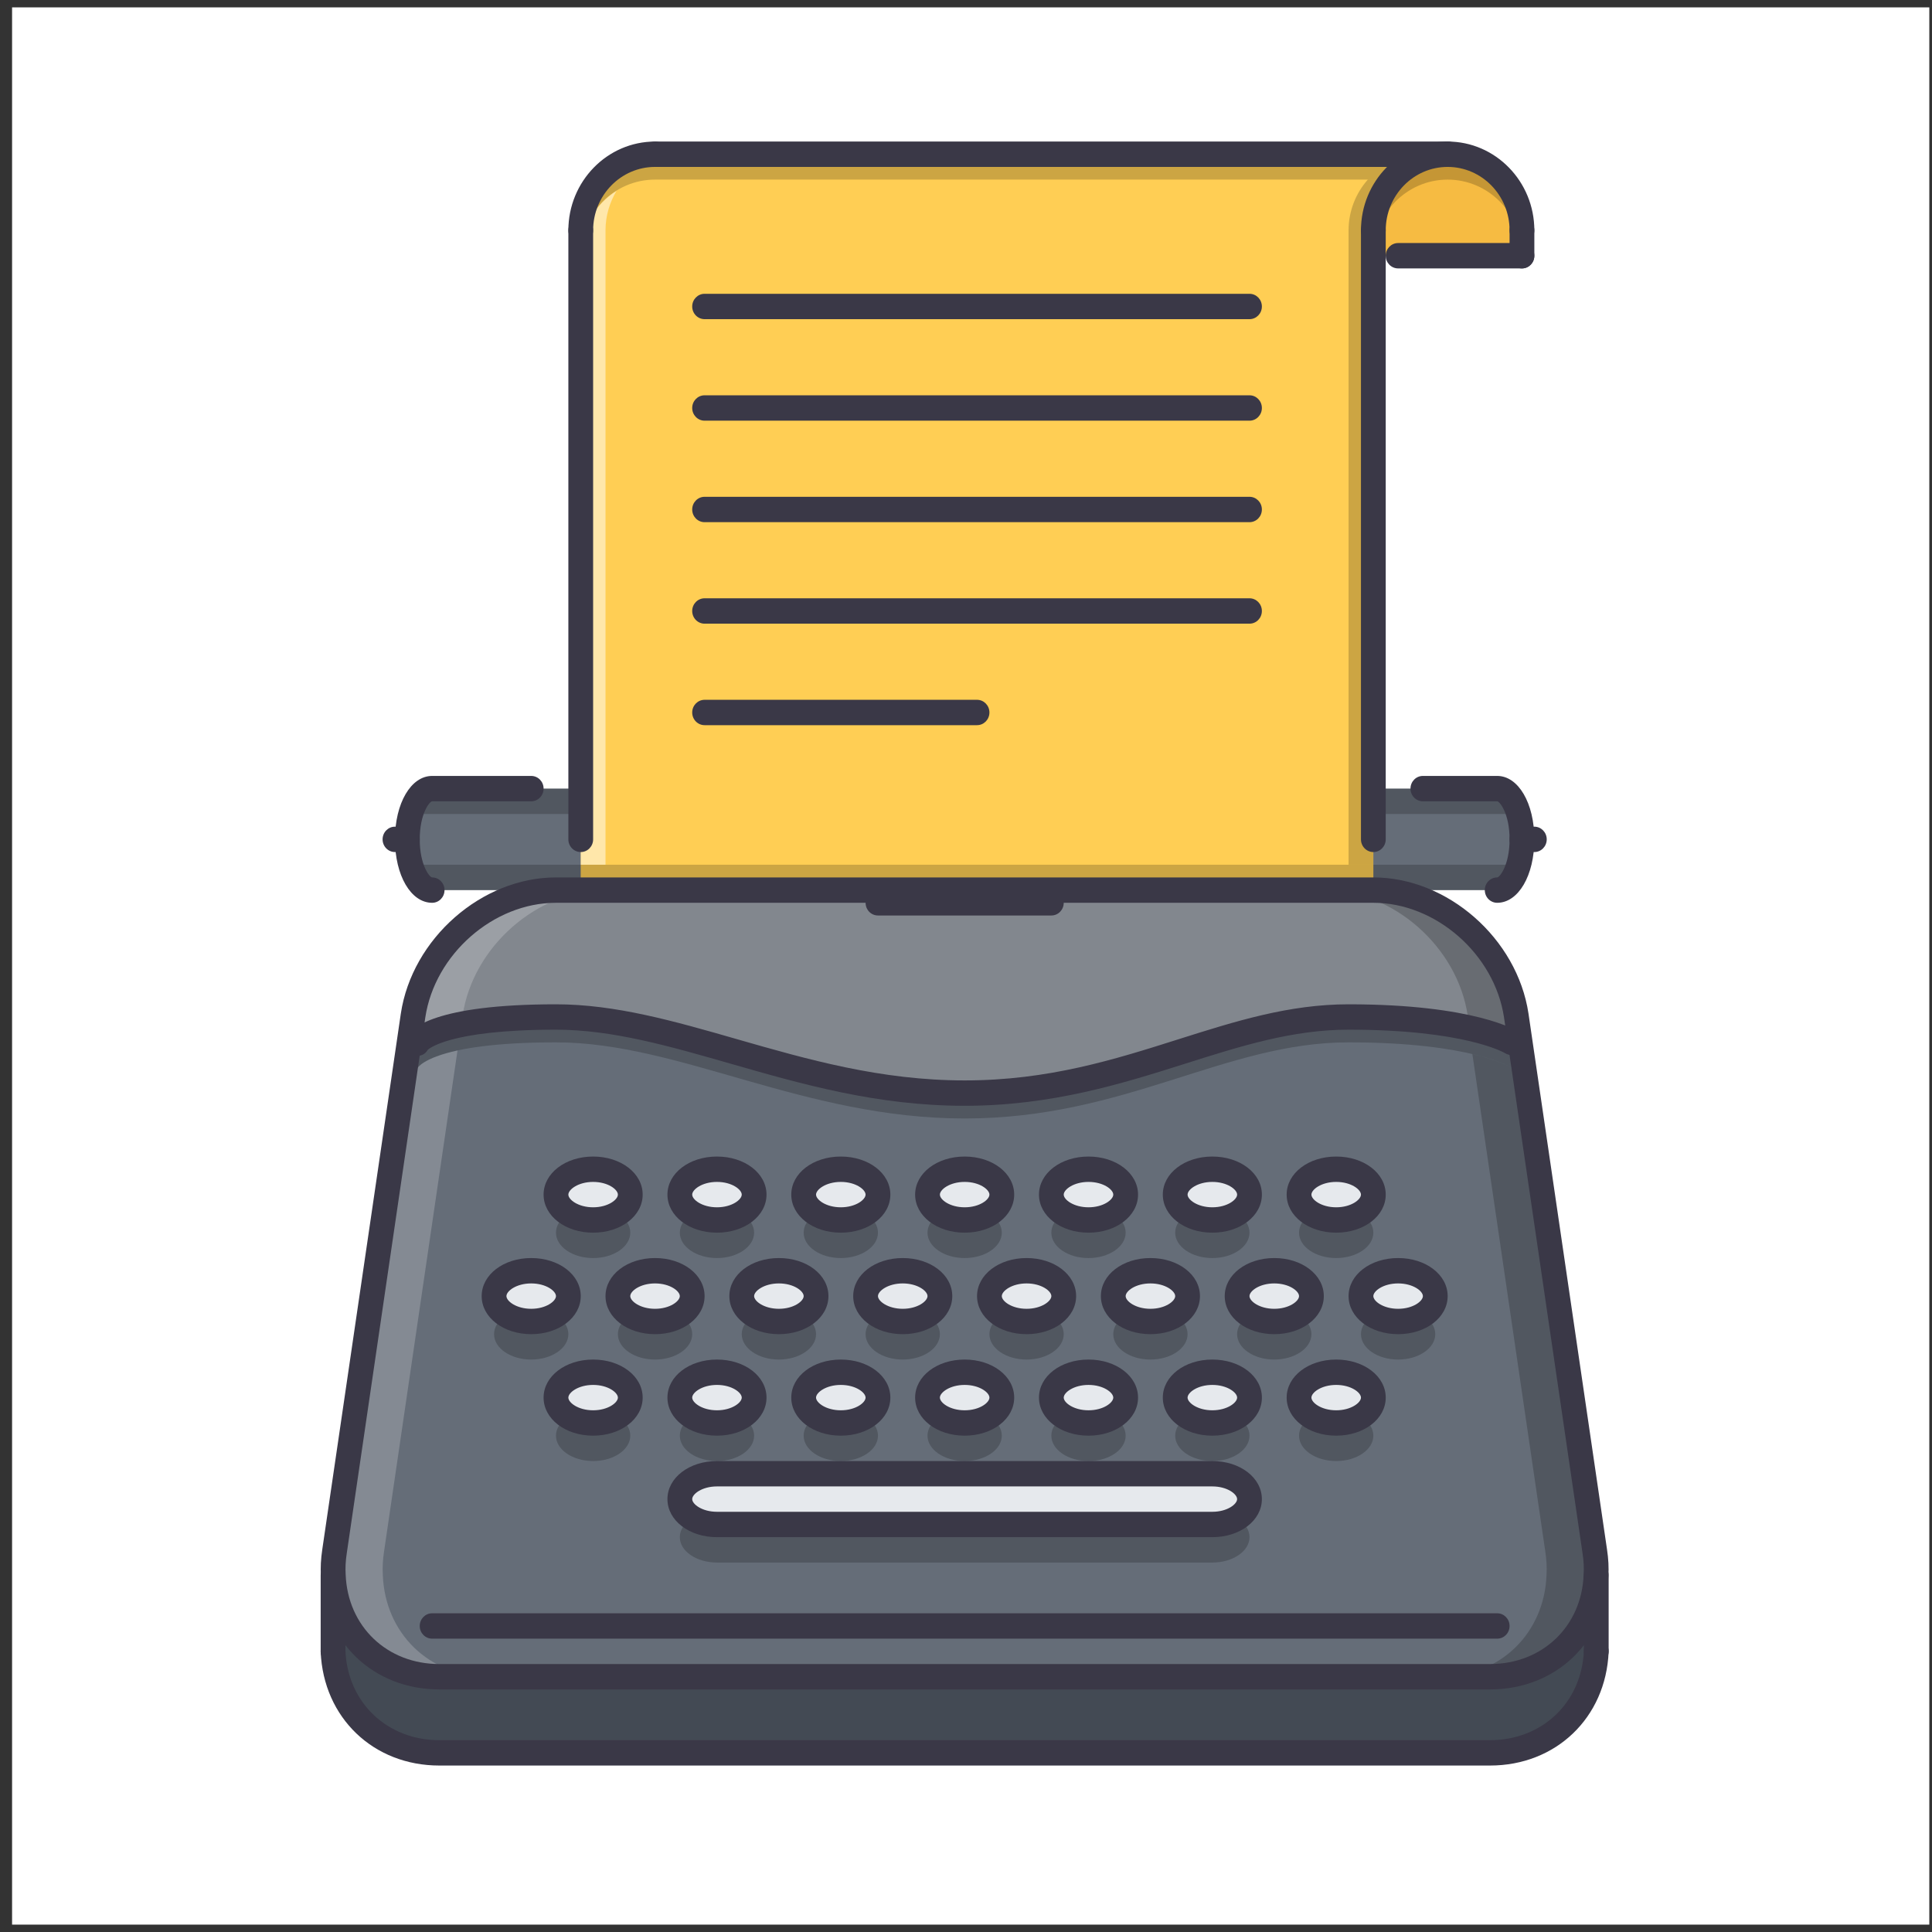 <svg width="144" height="144" viewBox="0 0 144 144" fill="none" xmlns="http://www.w3.org/2000/svg">
<rect x="0" y="0" width="144" height="144" fill="#333333" stroke="none"/>
<g id="Frame 228">
<rect width="142.9" height="142.9" transform="translate(0.9 0.55)" fill="white"/>
<g id="&#240;&#159;&#166;&#134; icon &#34;writer&#34;">
<path id="Vector" d="M111.592 66.344H32.209L30.363 62.561L32.209 58.778H111.592L113.438 62.561L111.592 66.344Z" fill="#656D78"/>
<path id="Vector_2" opacity="0.2" d="M31.138 58.778H112.477V60.67H31.138V58.778Z" fill="black"/>
<path id="Vector_3" opacity="0.2" d="M31.138 64.452H112.477V66.343H31.138V64.452Z" fill="black"/>
<path id="Vector_4" d="M107.899 11.496C104.84 11.496 102.361 14.035 102.361 17.169V19.061H113.438V17.169C113.438 14.035 110.959 11.496 107.899 11.496Z" fill="#F6BB42"/>
<path id="Vector_5" opacity="0.2" d="M107.899 11.496C104.84 11.496 102.361 14.035 102.361 17.169V19.061C102.361 15.927 104.84 13.387 107.899 13.387C110.959 13.387 113.438 15.927 113.438 19.061V17.169C113.438 14.035 110.959 11.496 107.899 11.496Z" fill="black"/>
<path id="Vector_6" d="M48.824 11.496H107.899C104.834 11.496 102.361 14.03 102.361 17.169V62.561V66.343H43.285V62.561V17.169C43.285 14.03 45.759 11.496 48.824 11.496Z" fill="#FFCE54"/>
<path id="Vector_7" d="M41.439 75.8C32.208 75.8 31.137 77.691 31.137 77.691L30.51 77.597L30.788 75.688C31.563 70.542 36.362 66.344 41.439 66.344H43.285H102.361C107.438 66.344 112.237 70.542 113.012 75.688L113.29 77.597L112.662 77.691C112.662 77.691 109.745 75.8 100.515 75.8C91.284 75.8 83.9 81.474 71.9 81.474C59.9 81.474 50.669 75.8 41.439 75.8Z" fill="#82878E"/>
<path id="Vector_8" d="M41.439 75.8C32.208 75.8 31.137 77.691 31.137 77.691L30.51 77.597L30.788 75.688C31.563 70.542 36.362 66.344 41.439 66.344H43.285H102.361C107.438 66.344 112.237 70.542 113.012 75.688L113.29 77.597L112.662 77.691C112.662 77.691 109.745 75.8 100.515 75.8C91.284 75.8 83.9 81.474 71.9 81.474C59.9 81.474 50.669 75.8 41.439 75.8Z" fill="#82878E"/>
<path id="Vector_9" opacity="0.2" d="M34.48 75.688C35.255 70.542 40.055 66.344 45.131 66.344H43.285H41.439C36.362 66.344 31.563 70.542 30.788 75.688L30.51 77.597L31.137 77.691C31.137 77.691 31.597 76.908 34.384 76.348L34.48 75.688Z" fill="white"/>
<path id="Vector_10" opacity="0.2" d="M109.394 75.688C108.619 70.542 103.819 66.344 98.743 66.344H100.589H102.435C107.512 66.344 112.311 70.542 113.086 75.688L113.364 77.597L112.736 77.691C112.736 77.691 112.277 76.908 109.489 76.348L109.394 75.688Z" fill="black"/>
<path id="Vector_11" d="M32.744 124.974H111.056C115.542 124.974 118.792 121.701 118.958 117.409H118.976V123.083C118.792 127.375 115.542 130.648 111.056 130.648H32.744C28.258 130.648 25.008 127.375 24.824 123.083V117.409H24.842C25.008 121.701 28.258 124.974 32.744 124.974Z" fill="#434A54"/>
<path id="Vector_12" d="M88.515 96.605C88.515 95.565 87.278 94.713 85.746 94.713C84.213 94.713 82.977 95.565 82.977 96.605C82.977 97.644 84.213 98.496 85.746 98.496C87.278 98.496 88.515 97.644 88.515 96.605ZM90.361 90.93C91.894 90.93 93.13 90.079 93.13 89.039C93.13 88 91.894 87.148 90.361 87.148C88.829 87.148 87.592 88 87.592 89.039C87.592 90.079 88.829 90.93 90.361 90.93ZM90.361 106.061C91.894 106.061 93.13 105.21 93.13 104.17C93.13 103.13 91.894 102.279 90.361 102.279C88.829 102.279 87.592 103.13 87.592 104.17C87.592 105.21 88.829 106.061 90.361 106.061ZM97.746 96.605C97.746 95.565 96.509 94.713 94.976 94.713C93.444 94.713 92.207 95.565 92.207 96.605C92.207 97.644 93.444 98.496 94.976 98.496C96.509 98.496 97.746 97.644 97.746 96.605ZM99.592 102.278C98.059 102.278 96.823 103.13 96.823 104.17C96.823 105.209 98.059 106.061 99.592 106.061C101.124 106.061 102.361 105.209 102.361 104.17C102.361 103.13 101.124 102.278 99.592 102.278ZM99.592 90.93C101.124 90.93 102.361 90.079 102.361 89.039C102.361 88 101.124 87.148 99.592 87.148C98.059 87.148 96.823 88 96.823 89.039C96.823 90.079 98.059 90.93 99.592 90.93ZM101.438 96.605C101.438 97.644 102.675 98.496 104.207 98.496C105.739 98.496 106.976 97.644 106.976 96.605C106.976 95.565 105.739 94.713 104.207 94.713C102.675 94.713 101.438 95.565 101.438 96.605ZM60.823 96.605C60.823 95.565 59.586 94.713 58.054 94.713C56.521 94.713 55.285 95.565 55.285 96.605C55.285 97.644 56.521 98.496 58.054 98.496C59.586 98.496 60.823 97.644 60.823 96.605ZM65.439 104.17C65.439 103.13 64.202 102.279 62.669 102.279C61.137 102.279 59.9 103.13 59.9 104.17C59.9 105.21 61.137 106.061 62.669 106.061C64.202 106.061 65.439 105.21 65.439 104.17ZM62.669 90.93C64.202 90.93 65.439 90.079 65.439 89.039C65.439 88 64.202 87.148 62.669 87.148C61.137 87.148 59.9 88 59.9 89.039C59.9 90.079 61.137 90.93 62.669 90.93ZM70.054 96.605C70.054 95.565 68.817 94.713 67.284 94.713C65.752 94.713 64.515 95.565 64.515 96.605C64.515 97.644 65.752 98.496 67.284 98.496C68.817 98.496 70.054 97.644 70.054 96.605ZM69.131 89.039C69.131 90.079 70.367 90.93 71.9 90.93C73.432 90.93 74.669 90.079 74.669 89.039C74.669 88 73.432 87.148 71.9 87.148C70.368 87.148 69.131 87.999 69.131 89.039ZM74.669 104.17C74.669 103.13 73.432 102.279 71.9 102.279C70.368 102.279 69.131 103.13 69.131 104.17C69.131 105.21 70.367 106.061 71.9 106.061C73.432 106.061 74.669 105.21 74.669 104.17ZM79.284 96.605C79.284 95.565 78.048 94.713 76.515 94.713C74.983 94.713 73.746 95.565 73.746 96.605C73.746 97.644 74.983 98.496 76.515 98.496C78.048 98.496 79.284 97.644 79.284 96.605ZM83.9 89.039C83.9 88 82.663 87.148 81.131 87.148C79.598 87.148 78.362 88 78.362 89.039C78.362 90.079 79.598 90.93 81.131 90.93C82.663 90.93 83.9 90.079 83.9 89.039ZM81.13 102.278C79.598 102.278 78.361 103.13 78.361 104.17C78.361 105.209 79.598 106.061 81.13 106.061C82.663 106.061 83.9 105.209 83.9 104.17C83.9 103.13 82.663 102.278 81.13 102.278ZM32.744 124.974C28.258 124.974 25.008 121.701 24.842 117.409C24.806 116.823 24.842 116.236 24.933 115.63L30.51 77.597L31.137 77.692C31.137 77.692 32.208 75.8 41.439 75.8C50.669 75.8 59.9 81.474 71.9 81.474C83.9 81.474 91.284 75.8 100.515 75.8C109.745 75.8 112.662 77.692 112.662 77.692L113.29 77.597L118.866 115.63C118.957 116.236 118.994 116.823 118.957 117.409C118.792 121.701 115.541 124.974 111.055 124.974H32.744ZM39.593 98.496C41.125 98.496 42.362 97.644 42.362 96.605C42.362 95.565 41.125 94.713 39.593 94.713C38.06 94.713 36.823 95.565 36.823 96.605C36.823 97.644 38.06 98.496 39.593 98.496ZM46.977 104.17C46.977 103.13 45.741 102.279 44.208 102.279C42.675 102.279 41.439 103.13 41.439 104.17C41.439 105.21 42.675 106.061 44.208 106.061C45.741 106.061 46.977 105.21 46.977 104.17ZM44.208 90.93C45.741 90.93 46.977 90.079 46.977 89.039C46.977 88 45.741 87.148 44.208 87.148C42.675 87.148 41.439 88 41.439 89.039C41.439 90.079 42.675 90.93 44.208 90.93ZM48.823 94.713C47.291 94.713 46.054 95.565 46.054 96.605C46.054 97.644 47.291 98.496 48.823 98.496C50.356 98.496 51.593 97.644 51.593 96.605C51.593 95.565 50.356 94.713 48.823 94.713ZM53.439 102.278C51.906 102.278 50.669 103.13 50.669 104.17C50.669 105.209 51.906 106.061 53.439 106.061C54.971 106.061 56.208 105.209 56.208 104.17C56.208 103.13 54.971 102.278 53.439 102.278ZM50.669 89.039C50.669 90.079 51.906 90.93 53.439 90.93C54.971 90.93 56.208 90.079 56.208 89.039C56.208 88 54.971 87.148 53.439 87.148C51.906 87.148 50.669 87.999 50.669 89.039ZM90.361 109.844H53.439C51.906 109.844 50.669 110.695 50.669 111.735C50.669 112.775 51.906 113.626 53.439 113.626H90.361C91.894 113.626 93.13 112.775 93.13 111.735C93.13 110.695 91.894 109.844 90.361 109.844Z" fill="#656D78"/>
<g id="Group" opacity="0.2">
<path id="Vector_13" d="M99.592 89.985C101.125 89.985 102.361 90.837 102.361 91.876C102.361 92.916 101.125 93.768 99.592 93.768C98.059 93.768 96.823 92.916 96.823 91.876C96.823 90.837 98.06 89.985 99.592 89.985Z" fill="black"/>
<path id="Vector_14" d="M104.207 97.55C105.74 97.55 106.977 98.402 106.977 99.442C106.977 100.482 105.74 101.333 104.207 101.333C102.675 101.333 101.438 100.482 101.438 99.442C101.438 98.402 102.675 97.55 104.207 97.55Z" fill="black"/>
<path id="Vector_15" d="M99.592 105.115C101.125 105.115 102.361 105.967 102.361 107.007C102.361 108.046 101.125 108.898 99.592 108.898C98.059 108.898 96.823 108.046 96.823 107.007C96.823 105.967 98.06 105.115 99.592 105.115Z" fill="black"/>
<path id="Vector_16" d="M94.976 97.55C96.509 97.55 97.746 98.402 97.746 99.442C97.746 100.482 96.509 101.333 94.976 101.333C93.444 101.333 92.207 100.482 92.207 99.442C92.207 98.402 93.444 97.55 94.976 97.55Z" fill="black"/>
<path id="Vector_17" d="M90.361 89.985C91.894 89.985 93.13 90.837 93.13 91.876C93.13 92.916 91.894 93.768 90.361 93.768C88.829 93.768 87.592 92.916 87.592 91.876C87.592 90.837 88.829 89.985 90.361 89.985Z" fill="black"/>
<path id="Vector_18" d="M81.13 89.985C82.663 89.985 83.9 90.837 83.9 91.876C83.9 92.916 82.663 93.768 81.13 93.768C79.598 93.768 78.361 92.916 78.361 91.876C78.361 90.837 79.598 89.985 81.13 89.985Z" fill="black"/>
<path id="Vector_19" d="M85.746 97.55C87.278 97.55 88.515 98.402 88.515 99.442C88.515 100.482 87.278 101.333 85.746 101.333C84.213 101.333 82.977 100.482 82.977 99.442C82.977 98.402 84.213 97.55 85.746 97.55Z" fill="black"/>
<path id="Vector_20" d="M93.13 107.007C93.13 108.046 91.894 108.898 90.361 108.898C88.829 108.898 87.592 108.046 87.592 107.007C87.592 105.967 88.829 105.115 90.361 105.115C91.894 105.115 93.13 105.967 93.13 107.007Z" fill="black"/>
<path id="Vector_21" d="M90.361 112.681C91.894 112.681 93.131 113.532 93.131 114.572C93.131 115.612 91.894 116.463 90.361 116.463H53.439C51.907 116.463 50.67 115.612 50.67 114.572C50.67 113.532 51.907 112.681 53.439 112.681H90.361Z" fill="black"/>
<path id="Vector_22" d="M81.13 105.115C82.663 105.115 83.9 105.967 83.9 107.007C83.9 108.046 82.663 108.898 81.13 108.898C79.598 108.898 78.361 108.046 78.361 107.007C78.361 105.967 79.598 105.115 81.13 105.115Z" fill="black"/>
<path id="Vector_23" d="M71.9 105.115C73.433 105.115 74.669 105.967 74.669 107.007C74.669 108.046 73.433 108.898 71.9 108.898C70.368 108.898 69.131 108.046 69.131 107.007C69.131 105.967 70.368 105.115 71.9 105.115Z" fill="black"/>
<path id="Vector_24" d="M76.515 97.55C78.048 97.55 79.284 98.402 79.284 99.442C79.284 100.482 78.048 101.333 76.515 101.333C74.983 101.333 73.746 100.482 73.746 99.442C73.746 98.402 74.983 97.55 76.515 97.55Z" fill="black"/>
<path id="Vector_25" d="M71.9 89.985C73.433 89.985 74.669 90.837 74.669 91.876C74.669 92.916 73.433 93.768 71.9 93.768C70.368 93.768 69.131 92.916 69.131 91.876C69.131 90.837 70.368 89.985 71.9 89.985Z" fill="black"/>
<path id="Vector_26" d="M67.285 97.55C68.817 97.55 70.054 98.402 70.054 99.442C70.054 100.482 68.817 101.333 67.285 101.333C65.752 101.333 64.516 100.482 64.516 99.442C64.516 98.402 65.752 97.55 67.285 97.55Z" fill="black"/>
<path id="Vector_27" d="M58.054 97.55C59.587 97.55 60.824 98.402 60.824 99.442C60.824 100.482 59.587 101.333 58.054 101.333C56.522 101.333 55.285 100.482 55.285 99.442C55.285 98.402 56.522 97.55 58.054 97.55Z" fill="black"/>
<path id="Vector_28" d="M62.67 89.985C64.202 89.985 65.439 90.837 65.439 91.876C65.439 92.916 64.202 93.768 62.67 93.768C61.137 93.768 59.9 92.916 59.9 91.876C59.9 90.837 61.137 89.985 62.67 89.985Z" fill="black"/>
<path id="Vector_29" d="M53.439 89.985C54.971 89.985 56.208 90.837 56.208 91.876C56.208 92.916 54.971 93.768 53.439 93.768C51.907 93.768 50.67 92.916 50.67 91.876C50.67 90.837 51.907 89.985 53.439 89.985Z" fill="black"/>
<path id="Vector_30" d="M48.824 97.55C50.356 97.55 51.593 98.402 51.593 99.442C51.593 100.482 50.356 101.333 48.824 101.333C47.291 101.333 46.054 100.482 46.054 99.442C46.054 98.402 47.291 97.55 48.824 97.55Z" fill="black"/>
<path id="Vector_31" d="M44.208 89.985C45.741 89.985 46.978 90.837 46.978 91.876C46.978 92.916 45.741 93.768 44.208 93.768C42.676 93.768 41.439 92.916 41.439 91.876C41.439 90.837 42.676 89.985 44.208 89.985Z" fill="black"/>
<path id="Vector_32" d="M39.593 97.55C41.125 97.55 42.362 98.402 42.362 99.442C42.362 100.482 41.125 101.333 39.593 101.333C38.06 101.333 36.824 100.482 36.824 99.442C36.824 98.402 38.06 97.55 39.593 97.55Z" fill="black"/>
<path id="Vector_33" d="M44.208 105.115C45.741 105.115 46.978 105.967 46.978 107.007C46.978 108.046 45.741 108.898 44.208 108.898C42.676 108.898 41.439 108.046 41.439 107.007C41.439 105.967 42.676 105.115 44.208 105.115Z" fill="black"/>
<path id="Vector_34" d="M56.208 107.007C56.208 108.046 54.971 108.898 53.439 108.898C51.907 108.898 50.67 108.046 50.67 107.007C50.67 105.967 51.907 105.115 53.439 105.115C54.971 105.115 56.208 105.967 56.208 107.007Z" fill="black"/>
<path id="Vector_35" d="M62.67 105.115C64.202 105.115 65.439 105.967 65.439 107.007C65.439 108.046 64.202 108.898 62.67 108.898C61.137 108.898 59.9 108.046 59.9 107.007C59.9 105.967 61.137 105.115 62.67 105.115Z" fill="black"/>
</g>
<path id="Vector_36" d="M99.592 87.148C101.124 87.148 102.361 87.999 102.361 89.039C102.361 90.079 101.124 90.93 99.592 90.93C98.059 90.93 96.823 90.079 96.823 89.039C96.823 87.999 98.059 87.148 99.592 87.148Z" fill="#E6E9ED"/>
<path id="Vector_37" d="M104.207 94.713C105.74 94.713 106.976 95.565 106.976 96.604C106.976 97.644 105.74 98.496 104.207 98.496C102.675 98.496 101.438 97.644 101.438 96.604C101.438 95.565 102.675 94.713 104.207 94.713Z" fill="#E6E9ED"/>
<path id="Vector_38" d="M99.592 102.278C101.124 102.278 102.361 103.13 102.361 104.17C102.361 105.209 101.124 106.061 99.592 106.061C98.059 106.061 96.823 105.209 96.823 104.17C96.823 103.13 98.059 102.278 99.592 102.278Z" fill="#E6E9ED"/>
<path id="Vector_39" d="M94.976 94.713C96.509 94.713 97.746 95.565 97.746 96.604C97.746 97.644 96.509 98.496 94.976 98.496C93.444 98.496 92.207 97.644 92.207 96.604C92.207 95.565 93.444 94.713 94.976 94.713Z" fill="#E6E9ED"/>
<path id="Vector_40" d="M90.361 87.148C91.894 87.148 93.13 87.999 93.13 89.039C93.13 90.079 91.894 90.93 90.361 90.93C88.829 90.93 87.592 90.079 87.592 89.039C87.592 87.999 88.829 87.148 90.361 87.148Z" fill="#E6E9ED"/>
<path id="Vector_41" d="M81.13 87.148C82.663 87.148 83.9 87.999 83.9 89.039C83.9 90.079 82.663 90.93 81.13 90.93C79.598 90.93 78.361 90.079 78.361 89.039C78.361 87.999 79.598 87.148 81.13 87.148Z" fill="#E6E9ED"/>
<path id="Vector_42" d="M85.746 94.713C87.278 94.713 88.515 95.565 88.515 96.604C88.515 97.644 87.278 98.496 85.746 98.496C84.213 98.496 82.977 97.644 82.977 96.604C82.977 95.565 84.213 94.713 85.746 94.713Z" fill="#E6E9ED"/>
<path id="Vector_43" d="M93.13 104.17C93.13 105.209 91.894 106.061 90.361 106.061C88.829 106.061 87.592 105.209 87.592 104.17C87.592 103.13 88.829 102.278 90.361 102.278C91.894 102.278 93.13 103.13 93.13 104.17Z" fill="#E6E9ED"/>
<path id="Vector_44" d="M90.361 109.844C91.894 109.844 93.131 110.695 93.131 111.735C93.131 112.774 91.894 113.626 90.361 113.626H53.439C51.907 113.626 50.67 112.774 50.67 111.735C50.67 110.695 51.907 109.844 53.439 109.844H90.361Z" fill="#E6E9ED"/>
<path id="Vector_45" d="M81.13 102.278C82.663 102.278 83.9 103.13 83.9 104.17C83.9 105.209 82.663 106.061 81.13 106.061C79.598 106.061 78.361 105.209 78.361 104.17C78.361 103.13 79.598 102.278 81.13 102.278Z" fill="#E6E9ED"/>
<path id="Vector_46" d="M71.9 102.278C73.433 102.278 74.669 103.13 74.669 104.17C74.669 105.209 73.433 106.061 71.9 106.061C70.368 106.061 69.131 105.209 69.131 104.17C69.131 103.13 70.368 102.278 71.9 102.278Z" fill="#E6E9ED"/>
<path id="Vector_47" d="M76.515 94.713C78.048 94.713 79.284 95.565 79.284 96.604C79.284 97.644 78.048 98.496 76.515 98.496C74.983 98.496 73.746 97.644 73.746 96.604C73.746 95.565 74.983 94.713 76.515 94.713Z" fill="#E6E9ED"/>
<path id="Vector_48" d="M71.9 87.148C73.433 87.148 74.669 87.999 74.669 89.039C74.669 90.079 73.433 90.93 71.9 90.93C70.368 90.93 69.131 90.079 69.131 89.039C69.131 87.999 70.368 87.148 71.9 87.148Z" fill="#E6E9ED"/>
<path id="Vector_49" d="M67.285 94.713C68.817 94.713 70.054 95.565 70.054 96.604C70.054 97.644 68.817 98.496 67.285 98.496C65.752 98.496 64.516 97.644 64.516 96.604C64.516 95.565 65.752 94.713 67.285 94.713Z" fill="#E6E9ED"/>
<path id="Vector_50" d="M58.054 94.713C59.587 94.713 60.824 95.565 60.824 96.604C60.824 97.644 59.587 98.496 58.054 98.496C56.522 98.496 55.285 97.644 55.285 96.604C55.285 95.565 56.522 94.713 58.054 94.713Z" fill="#E6E9ED"/>
<path id="Vector_51" d="M62.67 87.148C64.202 87.148 65.439 87.999 65.439 89.039C65.439 90.079 64.202 90.93 62.67 90.93C61.137 90.93 59.9 90.079 59.9 89.039C59.9 87.999 61.137 87.148 62.67 87.148Z" fill="#E6E9ED"/>
<path id="Vector_52" d="M53.439 87.148C54.971 87.148 56.208 87.999 56.208 89.039C56.208 90.079 54.971 90.93 53.439 90.93C51.907 90.93 50.67 90.079 50.67 89.039C50.67 87.999 51.907 87.148 53.439 87.148Z" fill="#E6E9ED"/>
<path id="Vector_53" d="M48.824 94.713C50.356 94.713 51.593 95.565 51.593 96.604C51.593 97.644 50.356 98.496 48.824 98.496C47.291 98.496 46.054 97.644 46.054 96.604C46.054 95.565 47.291 94.713 48.824 94.713Z" fill="#E6E9ED"/>
<path id="Vector_54" d="M44.208 87.148C45.741 87.148 46.978 87.999 46.978 89.039C46.978 90.079 45.741 90.93 44.208 90.93C42.676 90.93 41.439 90.079 41.439 89.039C41.439 87.999 42.676 87.148 44.208 87.148Z" fill="#E6E9ED"/>
<path id="Vector_55" d="M39.593 94.713C41.125 94.713 42.362 95.565 42.362 96.604C42.362 97.644 41.125 98.496 39.593 98.496C38.06 98.496 36.824 97.644 36.824 96.604C36.824 95.565 38.06 94.713 39.593 94.713Z" fill="#E6E9ED"/>
<path id="Vector_56" d="M44.208 102.278C45.741 102.278 46.978 103.13 46.978 104.17C46.978 105.209 45.741 106.061 44.208 106.061C42.676 106.061 41.439 105.209 41.439 104.17C41.439 103.13 42.676 102.278 44.208 102.278Z" fill="#E6E9ED"/>
<path id="Vector_57" d="M56.208 104.17C56.208 105.209 54.971 106.061 53.439 106.061C51.907 106.061 50.67 105.209 50.67 104.17C50.67 103.13 51.907 102.278 53.439 102.278C54.971 102.278 56.208 103.13 56.208 104.17Z" fill="#E6E9ED"/>
<path id="Vector_58" d="M62.67 102.278C64.202 102.278 65.439 103.13 65.439 104.17C65.439 105.209 64.202 106.061 62.67 106.061C61.137 106.061 59.9 105.209 59.9 104.17C59.9 103.13 61.137 102.278 62.67 102.278Z" fill="#E6E9ED"/>
<path id="Vector_59" opacity="0.2" d="M113.29 79.489L113.021 77.638L112.662 77.692C112.662 77.692 109.745 75.8 100.515 75.8C91.284 75.8 83.9 81.474 71.9 81.474C59.9 81.474 50.669 75.8 41.439 75.8C32.208 75.8 31.137 77.692 31.137 77.692L30.779 77.638L30.51 79.488L31.137 79.582C31.137 79.582 32.208 77.691 41.439 77.691C50.669 77.691 59.9 83.365 71.9 83.365C83.9 83.365 91.284 77.691 100.515 77.691C109.745 77.691 112.662 79.582 112.662 79.582L113.29 79.489Z" fill="black"/>
<g id="Group_2" opacity="0.2">
<path id="Vector_60" d="M42.797 75.851C42.344 75.825 41.892 75.8 41.439 75.8C41.892 75.8 42.344 75.825 42.795 75.851H42.797Z" fill="white"/>
<path id="Vector_61" d="M28.534 117.409C28.498 116.824 28.534 116.236 28.626 115.63L34.1 78.296C31.556 78.85 31.137 79.583 31.137 79.583L30.51 79.489L30.779 77.638L31.137 77.692L30.51 77.598L24.934 115.631C24.842 116.236 24.806 116.824 24.842 117.409C25.008 121.702 28.258 124.974 32.744 124.974H36.436C31.95 124.974 28.7 121.702 28.534 117.409Z" fill="white"/>
</g>
<g id="Group_3" opacity="0.2">
<path id="Vector_62" d="M112.663 77.692H112.665C112.663 77.688 111.587 75.8 102.363 75.8C102.204 75.8 102.044 75.813 101.885 75.819C110.029 75.994 112.663 77.692 112.663 77.692Z" fill="black"/>
<path id="Vector_63" d="M118.868 115.631L113.292 77.598L112.984 77.644L113.021 77.638L113.29 79.489L112.663 79.583C112.663 79.583 111.844 79.062 109.742 78.565L115.176 115.63C115.268 116.236 115.304 116.824 115.268 117.409C115.102 121.702 111.851 124.974 107.366 124.974H111.058C115.544 124.974 118.794 121.702 118.96 117.409C118.996 116.824 118.96 116.236 118.868 115.631Z" fill="black"/>
</g>
<path id="Vector_64" opacity="0.2" d="M43.285 64.452H102.361V66.343H43.285V64.452Z" fill="black"/>
<path id="Vector_65" opacity="0.2" d="M48.824 13.387H103.794C104.807 12.233 106.261 11.496 107.899 11.496H48.824C45.759 11.496 43.285 14.03 43.285 17.169V19.061C43.285 15.921 45.759 13.387 48.824 13.387Z" fill="black"/>
<path id="Vector_66" opacity="0.5" d="M43.285 19.061V64.452H45.131V17.169C45.131 16.087 45.441 15.088 45.952 14.227C44.358 15.223 43.285 17.003 43.285 19.061Z" fill="white"/>
<g id="Group_4" opacity="0.2">
<path id="Vector_67" d="M105.541 12.053C105.572 12.038 105.599 12.017 105.63 12.002C105.599 12.017 105.572 12.037 105.541 12.053Z" fill="black"/>
<path id="Vector_68" d="M106.545 11.687C106.608 11.67 106.668 11.64 106.733 11.627C106.668 11.642 106.609 11.67 106.545 11.687Z" fill="black"/>
<path id="Vector_69" d="M103.794 13.387H101.948C101.066 14.392 100.515 15.709 100.515 17.17V64.452H102.361V17.17C102.361 15.709 102.912 14.392 103.794 13.387Z" fill="black"/>
</g>
<g id="Group_5">
<path id="Vector_70" d="M111.056 125.92H32.744C27.82 125.92 24.11 122.357 23.919 117.446C23.881 116.838 23.915 116.19 24.021 115.484L29.875 75.549C30.717 69.949 35.906 65.398 41.439 65.398H102.361C107.894 65.398 113.082 69.949 113.924 75.543L119.778 115.49C119.884 116.19 119.918 116.838 119.879 117.468C119.69 122.357 115.98 125.92 111.056 125.92ZM41.439 67.289C36.779 67.289 32.41 71.122 31.7 75.831L25.846 115.77C25.759 116.343 25.733 116.856 25.763 117.35C25.913 121.228 28.848 124.028 32.744 124.028H111.056C114.952 124.028 117.887 121.228 118.035 117.372C118.068 116.856 118.04 116.343 117.954 115.776L112.1 75.826C111.39 71.122 107.021 67.289 102.361 67.289H41.439Z" fill="#3A3847"/>
<path id="Vector_71" d="M111.056 131.593H32.744C27.831 131.593 24.112 128.032 23.901 123.123C23.879 122.602 24.274 122.161 24.784 122.136C25.285 122.107 25.722 122.519 25.747 123.042C25.911 126.9 28.855 129.702 32.744 129.702H111.056C114.945 129.702 117.889 126.9 118.053 123.042C118.077 122.519 118.495 122.109 119.016 122.136C119.526 122.161 119.921 122.602 119.899 123.123C119.688 128.032 115.969 131.593 111.056 131.593Z" fill="#3A3847"/>
<path id="Vector_72" d="M44.208 91.876C42.139 91.876 40.516 90.629 40.516 89.039C40.516 87.449 42.139 86.202 44.208 86.202C46.278 86.202 47.901 87.449 47.901 89.039C47.901 90.629 46.278 91.876 44.208 91.876ZM44.208 88.093C43.098 88.093 42.362 88.662 42.362 89.039C42.362 89.416 43.098 89.985 44.208 89.985C45.319 89.985 46.054 89.416 46.054 89.039C46.054 88.662 45.319 88.093 44.208 88.093Z" fill="#3A3847"/>
<path id="Vector_73" d="M48.823 99.441C46.754 99.441 45.131 98.195 45.131 96.604C45.131 95.014 46.754 93.767 48.823 93.767C50.893 93.767 52.516 95.014 52.516 96.604C52.516 98.194 50.893 99.441 48.823 99.441ZM48.823 95.659C47.713 95.659 46.977 96.227 46.977 96.604C46.977 96.981 47.713 97.55 48.823 97.55C49.934 97.55 50.669 96.981 50.669 96.604C50.669 96.227 49.934 95.659 48.823 95.659Z" fill="#3A3847"/>
<path id="Vector_74" d="M58.054 99.441C55.985 99.441 54.362 98.195 54.362 96.604C54.362 95.014 55.985 93.767 58.054 93.767C60.124 93.767 61.747 95.014 61.747 96.604C61.747 98.194 60.124 99.441 58.054 99.441ZM58.054 95.659C56.944 95.659 56.208 96.227 56.208 96.604C56.208 96.981 56.944 97.55 58.054 97.55C59.165 97.55 59.901 96.981 59.901 96.604C59.901 96.227 59.165 95.659 58.054 95.659Z" fill="#3A3847"/>
<path id="Vector_75" d="M67.285 99.441C65.215 99.441 63.593 98.195 63.593 96.604C63.593 95.014 65.215 93.767 67.285 93.767C69.355 93.767 70.977 95.014 70.977 96.604C70.977 98.194 69.355 99.441 67.285 99.441ZM67.285 95.659C66.175 95.659 65.439 96.227 65.439 96.604C65.439 96.981 66.175 97.55 67.285 97.55C68.396 97.55 69.131 96.981 69.131 96.604C69.131 96.227 68.396 95.659 67.285 95.659Z" fill="#3A3847"/>
<path id="Vector_76" d="M76.516 99.441C74.446 99.441 72.823 98.195 72.823 96.604C72.823 95.014 74.446 93.767 76.516 93.767C78.585 93.767 80.208 95.014 80.208 96.604C80.208 98.194 78.585 99.441 76.516 99.441ZM76.516 95.659C75.405 95.659 74.669 96.227 74.669 96.604C74.669 96.981 75.405 97.55 76.516 97.55C77.626 97.55 78.362 96.981 78.362 96.604C78.362 96.227 77.626 95.659 76.516 95.659Z" fill="#3A3847"/>
<path id="Vector_77" d="M85.746 99.441C83.676 99.441 82.054 98.195 82.054 96.604C82.054 95.014 83.676 93.767 85.746 93.767C87.816 93.767 89.438 95.014 89.438 96.604C89.438 98.194 87.816 99.441 85.746 99.441ZM85.746 95.659C84.635 95.659 83.9 96.227 83.9 96.604C83.9 96.981 84.636 97.55 85.746 97.55C86.856 97.55 87.592 96.981 87.592 96.604C87.592 96.227 86.856 95.659 85.746 95.659Z" fill="#3A3847"/>
<path id="Vector_78" d="M94.977 99.441C92.907 99.441 91.284 98.195 91.284 96.604C91.284 95.014 92.907 93.767 94.977 93.767C97.046 93.767 98.669 95.014 98.669 96.604C98.669 98.194 97.046 99.441 94.977 99.441ZM94.977 95.659C93.866 95.659 93.13 96.227 93.13 96.604C93.13 96.981 93.866 97.55 94.977 97.55C96.087 97.55 96.823 96.981 96.823 96.604C96.823 96.227 96.087 95.659 94.977 95.659Z" fill="#3A3847"/>
<path id="Vector_79" d="M104.207 99.441C102.138 99.441 100.515 98.195 100.515 96.604C100.515 95.014 102.138 93.767 104.207 93.767C106.277 93.767 107.9 95.014 107.9 96.604C107.9 98.194 106.277 99.441 104.207 99.441ZM104.207 95.659C103.097 95.659 102.361 96.227 102.361 96.604C102.361 96.981 103.097 97.55 104.207 97.55C105.318 97.55 106.054 96.981 106.054 96.604C106.054 96.227 105.318 95.659 104.207 95.659Z" fill="#3A3847"/>
<path id="Vector_80" d="M39.593 99.441C37.523 99.441 35.901 98.195 35.901 96.604C35.901 95.014 37.523 93.767 39.593 93.767C41.663 93.767 43.285 95.014 43.285 96.604C43.285 98.194 41.663 99.441 39.593 99.441ZM39.593 95.659C38.483 95.659 37.747 96.227 37.747 96.604C37.747 96.981 38.483 97.55 39.593 97.55C40.703 97.55 41.439 96.981 41.439 96.604C41.439 96.227 40.704 95.659 39.593 95.659Z" fill="#3A3847"/>
<path id="Vector_81" d="M53.439 91.876C51.369 91.876 49.747 90.629 49.747 89.039C49.747 87.449 51.369 86.202 53.439 86.202C55.509 86.202 57.131 87.449 57.131 89.039C57.131 90.629 55.508 91.876 53.439 91.876ZM53.439 88.093C52.328 88.093 51.593 88.662 51.593 89.039C51.593 89.416 52.328 89.985 53.439 89.985C54.549 89.985 55.285 89.416 55.285 89.039C55.285 88.662 54.549 88.093 53.439 88.093Z" fill="#3A3847"/>
<path id="Vector_82" d="M62.669 91.876C60.6 91.876 58.977 90.629 58.977 89.039C58.977 87.449 60.6 86.202 62.669 86.202C64.739 86.202 66.362 87.449 66.362 89.039C66.362 90.629 64.739 91.876 62.669 91.876ZM62.669 88.093C61.559 88.093 60.823 88.662 60.823 89.039C60.823 89.416 61.559 89.985 62.669 89.985C63.78 89.985 64.515 89.416 64.515 89.039C64.515 88.662 63.78 88.093 62.669 88.093Z" fill="#3A3847"/>
<path id="Vector_83" d="M71.9 91.876C69.831 91.876 68.208 90.629 68.208 89.039C68.208 87.449 69.831 86.202 71.9 86.202C73.97 86.202 75.592 87.449 75.592 89.039C75.592 90.629 73.97 91.876 71.9 91.876ZM71.9 88.093C70.79 88.093 70.054 88.662 70.054 89.039C70.054 89.416 70.79 89.985 71.9 89.985C73.011 89.985 73.746 89.416 73.746 89.039C73.746 88.662 73.011 88.093 71.9 88.093Z" fill="#3A3847"/>
<path id="Vector_84" d="M81.131 91.876C79.061 91.876 77.439 90.629 77.439 89.039C77.439 87.449 79.061 86.202 81.131 86.202C83.2 86.202 84.823 87.449 84.823 89.039C84.823 90.629 83.2 91.876 81.131 91.876ZM81.131 88.093C80.02 88.093 79.284 88.662 79.284 89.039C79.284 89.416 80.02 89.985 81.131 89.985C82.241 89.985 82.977 89.416 82.977 89.039C82.977 88.662 82.241 88.093 81.131 88.093Z" fill="#3A3847"/>
<path id="Vector_85" d="M90.361 91.876C88.292 91.876 86.669 90.629 86.669 89.039C86.669 87.449 88.292 86.202 90.361 86.202C92.431 86.202 94.054 87.449 94.054 89.039C94.054 90.629 92.431 91.876 90.361 91.876ZM90.361 88.093C89.251 88.093 88.515 88.662 88.515 89.039C88.515 89.416 89.251 89.985 90.361 89.985C91.472 89.985 92.208 89.416 92.208 89.039C92.208 88.662 91.472 88.093 90.361 88.093Z" fill="#3A3847"/>
<path id="Vector_86" d="M99.592 91.876C97.522 91.876 95.9 90.629 95.9 89.039C95.9 87.449 97.522 86.202 99.592 86.202C101.662 86.202 103.284 87.449 103.284 89.039C103.284 90.629 101.662 91.876 99.592 91.876ZM99.592 88.093C98.481 88.093 97.746 88.662 97.746 89.039C97.746 89.416 98.481 89.985 99.592 89.985C100.702 89.985 101.438 89.416 101.438 89.039C101.438 88.662 100.703 88.093 99.592 88.093Z" fill="#3A3847"/>
<path id="Vector_87" d="M44.208 107.006C42.139 107.006 40.516 105.759 40.516 104.169C40.516 102.579 42.139 101.333 44.208 101.333C46.278 101.333 47.901 102.579 47.901 104.169C47.901 105.759 46.278 107.006 44.208 107.006ZM44.208 103.224C43.098 103.224 42.362 103.793 42.362 104.169C42.362 104.546 43.098 105.115 44.208 105.115C45.319 105.115 46.054 104.546 46.054 104.169C46.054 103.793 45.319 103.224 44.208 103.224Z" fill="#3A3847"/>
<path id="Vector_88" d="M53.439 107.006C51.369 107.006 49.747 105.759 49.747 104.169C49.747 102.579 51.369 101.333 53.439 101.333C55.509 101.333 57.131 102.579 57.131 104.169C57.131 105.759 55.508 107.006 53.439 107.006ZM53.439 103.224C52.328 103.224 51.593 103.793 51.593 104.169C51.593 104.546 52.328 105.115 53.439 105.115C54.549 105.115 55.285 104.546 55.285 104.169C55.285 103.793 54.549 103.224 53.439 103.224Z" fill="#3A3847"/>
<path id="Vector_89" d="M62.669 107.006C60.6 107.006 58.977 105.759 58.977 104.169C58.977 102.579 60.6 101.333 62.669 101.333C64.739 101.333 66.362 102.579 66.362 104.169C66.362 105.759 64.739 107.006 62.669 107.006ZM62.669 103.224C61.559 103.224 60.823 103.793 60.823 104.169C60.823 104.546 61.559 105.115 62.669 105.115C63.78 105.115 64.515 104.546 64.515 104.169C64.515 103.793 63.78 103.224 62.669 103.224Z" fill="#3A3847"/>
<path id="Vector_90" d="M71.9 107.006C69.831 107.006 68.208 105.759 68.208 104.169C68.208 102.579 69.831 101.333 71.9 101.333C73.97 101.333 75.592 102.579 75.592 104.169C75.592 105.759 73.97 107.006 71.9 107.006ZM71.9 103.224C70.79 103.224 70.054 103.793 70.054 104.169C70.054 104.546 70.79 105.115 71.9 105.115C73.011 105.115 73.746 104.546 73.746 104.169C73.746 103.793 73.011 103.224 71.9 103.224Z" fill="#3A3847"/>
<path id="Vector_91" d="M81.131 107.006C79.061 107.006 77.439 105.759 77.439 104.169C77.439 102.579 79.061 101.333 81.131 101.333C83.2 101.333 84.823 102.579 84.823 104.169C84.823 105.759 83.2 107.006 81.131 107.006ZM81.131 103.224C80.02 103.224 79.284 103.793 79.284 104.169C79.284 104.546 80.02 105.115 81.131 105.115C82.241 105.115 82.977 104.546 82.977 104.169C82.977 103.793 82.241 103.224 81.131 103.224Z" fill="#3A3847"/>
<path id="Vector_92" d="M90.361 107.006C88.292 107.006 86.669 105.759 86.669 104.169C86.669 102.579 88.292 101.333 90.361 101.333C92.431 101.333 94.054 102.579 94.054 104.169C94.054 105.759 92.431 107.006 90.361 107.006ZM90.361 103.224C89.251 103.224 88.515 103.793 88.515 104.169C88.515 104.546 89.251 105.115 90.361 105.115C91.472 105.115 92.208 104.546 92.208 104.169C92.208 103.793 91.472 103.224 90.361 103.224Z" fill="#3A3847"/>
<path id="Vector_93" d="M99.592 107.006C97.522 107.006 95.9 105.759 95.9 104.169C95.9 102.579 97.522 101.333 99.592 101.333C101.662 101.333 103.284 102.579 103.284 104.169C103.284 105.759 101.662 107.006 99.592 107.006ZM99.592 103.224C98.481 103.224 97.746 103.793 97.746 104.169C97.746 104.546 98.481 105.115 99.592 105.115C100.702 105.115 101.438 104.546 101.438 104.169C101.438 103.793 100.703 103.224 99.592 103.224Z" fill="#3A3847"/>
<path id="Vector_94" d="M90.361 114.572H53.439C51.369 114.572 49.747 113.325 49.747 111.735C49.747 110.144 51.369 108.898 53.439 108.898H90.361C92.431 108.898 94.053 110.145 94.053 111.735C94.053 113.325 92.431 114.572 90.361 114.572ZM53.439 110.789C52.328 110.789 51.593 111.358 51.593 111.735C51.593 112.112 52.328 112.68 53.439 112.68H90.361C91.472 112.68 92.207 112.112 92.207 111.735C92.207 111.358 91.472 110.789 90.361 110.789H53.439Z" fill="#3A3847"/>
<path id="Vector_95" d="M71.9 82.419C65.381 82.419 59.805 80.818 54.411 79.269C49.893 77.972 45.625 76.746 41.439 76.746C33.334 76.746 31.889 78.242 31.875 78.257C31.617 78.709 31.081 78.811 30.644 78.556C30.204 78.294 30.083 77.669 30.339 77.217C30.653 76.663 32.381 74.855 41.439 74.855C45.88 74.855 50.266 76.114 54.91 77.448C60.181 78.962 65.633 80.528 71.9 80.528C78.154 80.528 83.085 78.966 87.854 77.455C92.076 76.118 96.062 74.855 100.515 74.855C109.906 74.855 113.029 76.809 113.157 76.892C113.588 77.173 113.716 77.756 113.443 78.198C113.169 78.639 112.603 78.764 112.176 78.495C112.104 78.452 109.17 76.746 100.515 76.746C96.341 76.746 92.483 77.968 88.398 79.261C83.727 80.742 78.432 82.419 71.9 82.419Z" fill="#3A3847"/>
<path id="Vector_96" d="M111.592 122.136H32.208C31.698 122.136 31.285 121.714 31.285 121.191C31.285 120.668 31.698 120.245 32.208 120.245H111.592C112.102 120.245 112.515 120.668 112.515 121.191C112.515 121.714 112.102 122.136 111.592 122.136Z" fill="#3A3847"/>
<path id="Vector_97" d="M32.209 67.289C30.629 67.289 29.439 65.255 29.439 62.561C29.439 59.866 30.629 57.833 32.209 57.833H39.593C40.103 57.833 40.516 58.255 40.516 58.778C40.516 59.301 40.103 59.724 39.593 59.724H32.209C32.026 59.724 31.285 60.636 31.285 62.561C31.285 64.485 32.026 65.398 32.209 65.398C32.719 65.398 33.132 65.82 33.132 66.343C33.132 66.866 32.719 67.289 32.209 67.289Z" fill="#3A3847"/>
<path id="Vector_98" d="M111.592 67.289C111.081 67.289 110.668 66.866 110.668 66.343C110.668 65.82 111.081 65.398 111.592 65.398C111.774 65.398 112.515 64.485 112.515 62.561C112.515 60.636 111.774 59.724 111.592 59.724H106.053C105.543 59.724 105.13 59.301 105.13 58.778C105.13 58.255 105.543 57.833 106.053 57.833H111.592C113.171 57.833 114.361 59.866 114.361 62.561C114.361 65.255 113.171 67.289 111.592 67.289Z" fill="#3A3847"/>
<path id="Vector_99" d="M30.362 63.507H29.439C28.929 63.507 28.516 63.084 28.516 62.561C28.516 62.038 28.929 61.615 29.439 61.615H30.362C30.873 61.615 31.286 62.038 31.286 62.561C31.285 63.084 30.872 63.507 30.362 63.507Z" fill="#3A3847"/>
<path id="Vector_100" d="M114.361 63.507H113.438C112.927 63.507 112.515 63.084 112.515 62.561C112.515 62.038 112.927 61.615 113.438 61.615H114.361C114.871 61.615 115.284 62.038 115.284 62.561C115.284 63.084 114.871 63.507 114.361 63.507Z" fill="#3A3847"/>
<path id="Vector_101" d="M78.361 68.235H65.439C64.928 68.235 64.516 67.812 64.516 67.289C64.516 66.766 64.928 66.344 65.439 66.344H78.361C78.872 66.344 79.284 66.766 79.284 67.289C79.284 67.812 78.872 68.235 78.361 68.235Z" fill="#3A3847"/>
<path id="Vector_102" d="M43.285 63.507C42.775 63.507 42.362 63.083 42.362 62.561V17.169C42.362 16.647 42.775 16.224 43.285 16.224C43.795 16.224 44.208 16.647 44.208 17.169V62.561C44.208 63.083 43.795 63.507 43.285 63.507Z" fill="#3A3847"/>
<path id="Vector_103" d="M113.438 20.007C112.927 20.007 112.515 19.584 112.515 19.061V17.169C112.515 16.647 112.927 16.224 113.438 16.224C113.948 16.224 114.361 16.647 114.361 17.169V19.061C114.361 19.584 113.948 20.007 113.438 20.007Z" fill="#3A3847"/>
<path id="Vector_104" d="M102.361 63.507C101.851 63.507 101.438 63.083 101.438 62.561V17.169C101.438 16.647 101.851 16.224 102.361 16.224C102.871 16.224 103.284 16.647 103.284 17.169V62.561C103.284 63.083 102.871 63.507 102.361 63.507Z" fill="#3A3847"/>
<path id="Vector_105" d="M107.899 12.441H48.823C48.313 12.441 47.9 12.018 47.9 11.496C47.9 10.973 48.313 10.55 48.823 10.55H107.899C108.409 10.55 108.822 10.973 108.822 11.496C108.822 12.018 108.41 12.441 107.899 12.441Z" fill="#3A3847"/>
<path id="Vector_106" d="M113.438 20.006H104.207C103.697 20.006 103.284 19.584 103.284 19.061C103.284 18.538 103.697 18.115 104.207 18.115H113.438C113.948 18.115 114.361 18.538 114.361 19.061C114.361 19.584 113.948 20.006 113.438 20.006Z" fill="#3A3847"/>
<path id="Vector_107" d="M43.285 18.115C42.775 18.115 42.362 17.692 42.362 17.17C42.362 13.52 45.261 10.55 48.824 10.55C49.334 10.55 49.746 10.973 49.746 11.496C49.746 12.018 49.334 12.441 48.824 12.441C46.278 12.441 44.208 14.562 44.208 17.17C44.208 17.692 43.795 18.115 43.285 18.115Z" fill="#3A3847"/>
<path id="Vector_108" d="M102.361 18.115C101.851 18.115 101.438 17.692 101.438 17.17C101.438 13.52 104.337 10.55 107.899 10.55C108.409 10.55 108.822 10.973 108.822 11.496C108.822 12.018 108.409 12.441 107.899 12.441C105.354 12.441 103.284 14.562 103.284 17.17C103.284 17.692 102.871 18.115 102.361 18.115Z" fill="#3A3847"/>
<path id="Vector_109" d="M113.438 18.115C112.928 18.115 112.515 17.692 112.515 17.17C112.515 14.562 110.445 12.441 107.9 12.441C107.389 12.441 106.977 12.018 106.977 11.496C106.977 10.973 107.389 10.55 107.9 10.55C111.462 10.55 114.361 13.52 114.361 17.17C114.361 17.692 113.948 18.115 113.438 18.115Z" fill="#3A3847"/>
<path id="Vector_110" d="M93.13 23.789H52.516C52.006 23.789 51.593 23.366 51.593 22.844C51.593 22.321 52.006 21.898 52.516 21.898H93.13C93.641 21.898 94.053 22.321 94.053 22.844C94.053 23.366 93.641 23.789 93.13 23.789Z" fill="#3A3847"/>
<path id="Vector_111" d="M93.13 31.355H52.516C52.006 31.355 51.593 30.931 51.593 30.409C51.593 29.886 52.006 29.463 52.516 29.463H93.13C93.641 29.463 94.053 29.886 94.053 30.409C94.053 30.931 93.641 31.355 93.13 31.355Z" fill="#3A3847"/>
<path id="Vector_112" d="M93.13 38.92H52.516C52.006 38.92 51.593 38.497 51.593 37.974C51.593 37.452 52.006 37.028 52.516 37.028H93.13C93.641 37.028 94.053 37.452 94.053 37.974C94.053 38.497 93.641 38.92 93.13 38.92Z" fill="#3A3847"/>
<path id="Vector_113" d="M93.13 46.485H52.516C52.006 46.485 51.593 46.062 51.593 45.539C51.593 45.017 52.006 44.593 52.516 44.593H93.13C93.641 44.593 94.053 45.017 94.053 45.539C94.053 46.062 93.641 46.485 93.13 46.485Z" fill="#3A3847"/>
<path id="Vector_114" d="M72.823 54.05H52.516C52.006 54.05 51.593 53.627 51.593 53.105C51.593 52.582 52.006 52.159 52.516 52.159H72.823C73.333 52.159 73.746 52.582 73.746 53.105C73.746 53.627 73.333 54.05 72.823 54.05Z" fill="#3A3847"/>
<path id="Vector_115" d="M118.976 124.028C118.466 124.028 118.053 123.605 118.053 123.083V117.409C118.053 116.886 118.466 116.463 118.976 116.463C119.486 116.463 119.899 116.886 119.899 117.409V123.083C119.899 123.605 119.486 124.028 118.976 124.028Z" fill="#3A3847"/>
<path id="Vector_116" d="M24.824 124.028C24.314 124.028 23.901 123.605 23.901 123.083V117.409C23.901 116.886 24.314 116.463 24.824 116.463C25.334 116.463 25.747 116.886 25.747 117.409V123.083C25.747 123.605 25.334 124.028 24.824 124.028Z" fill="#3A3847"/>
</g>
</g>
</g>
</svg>
